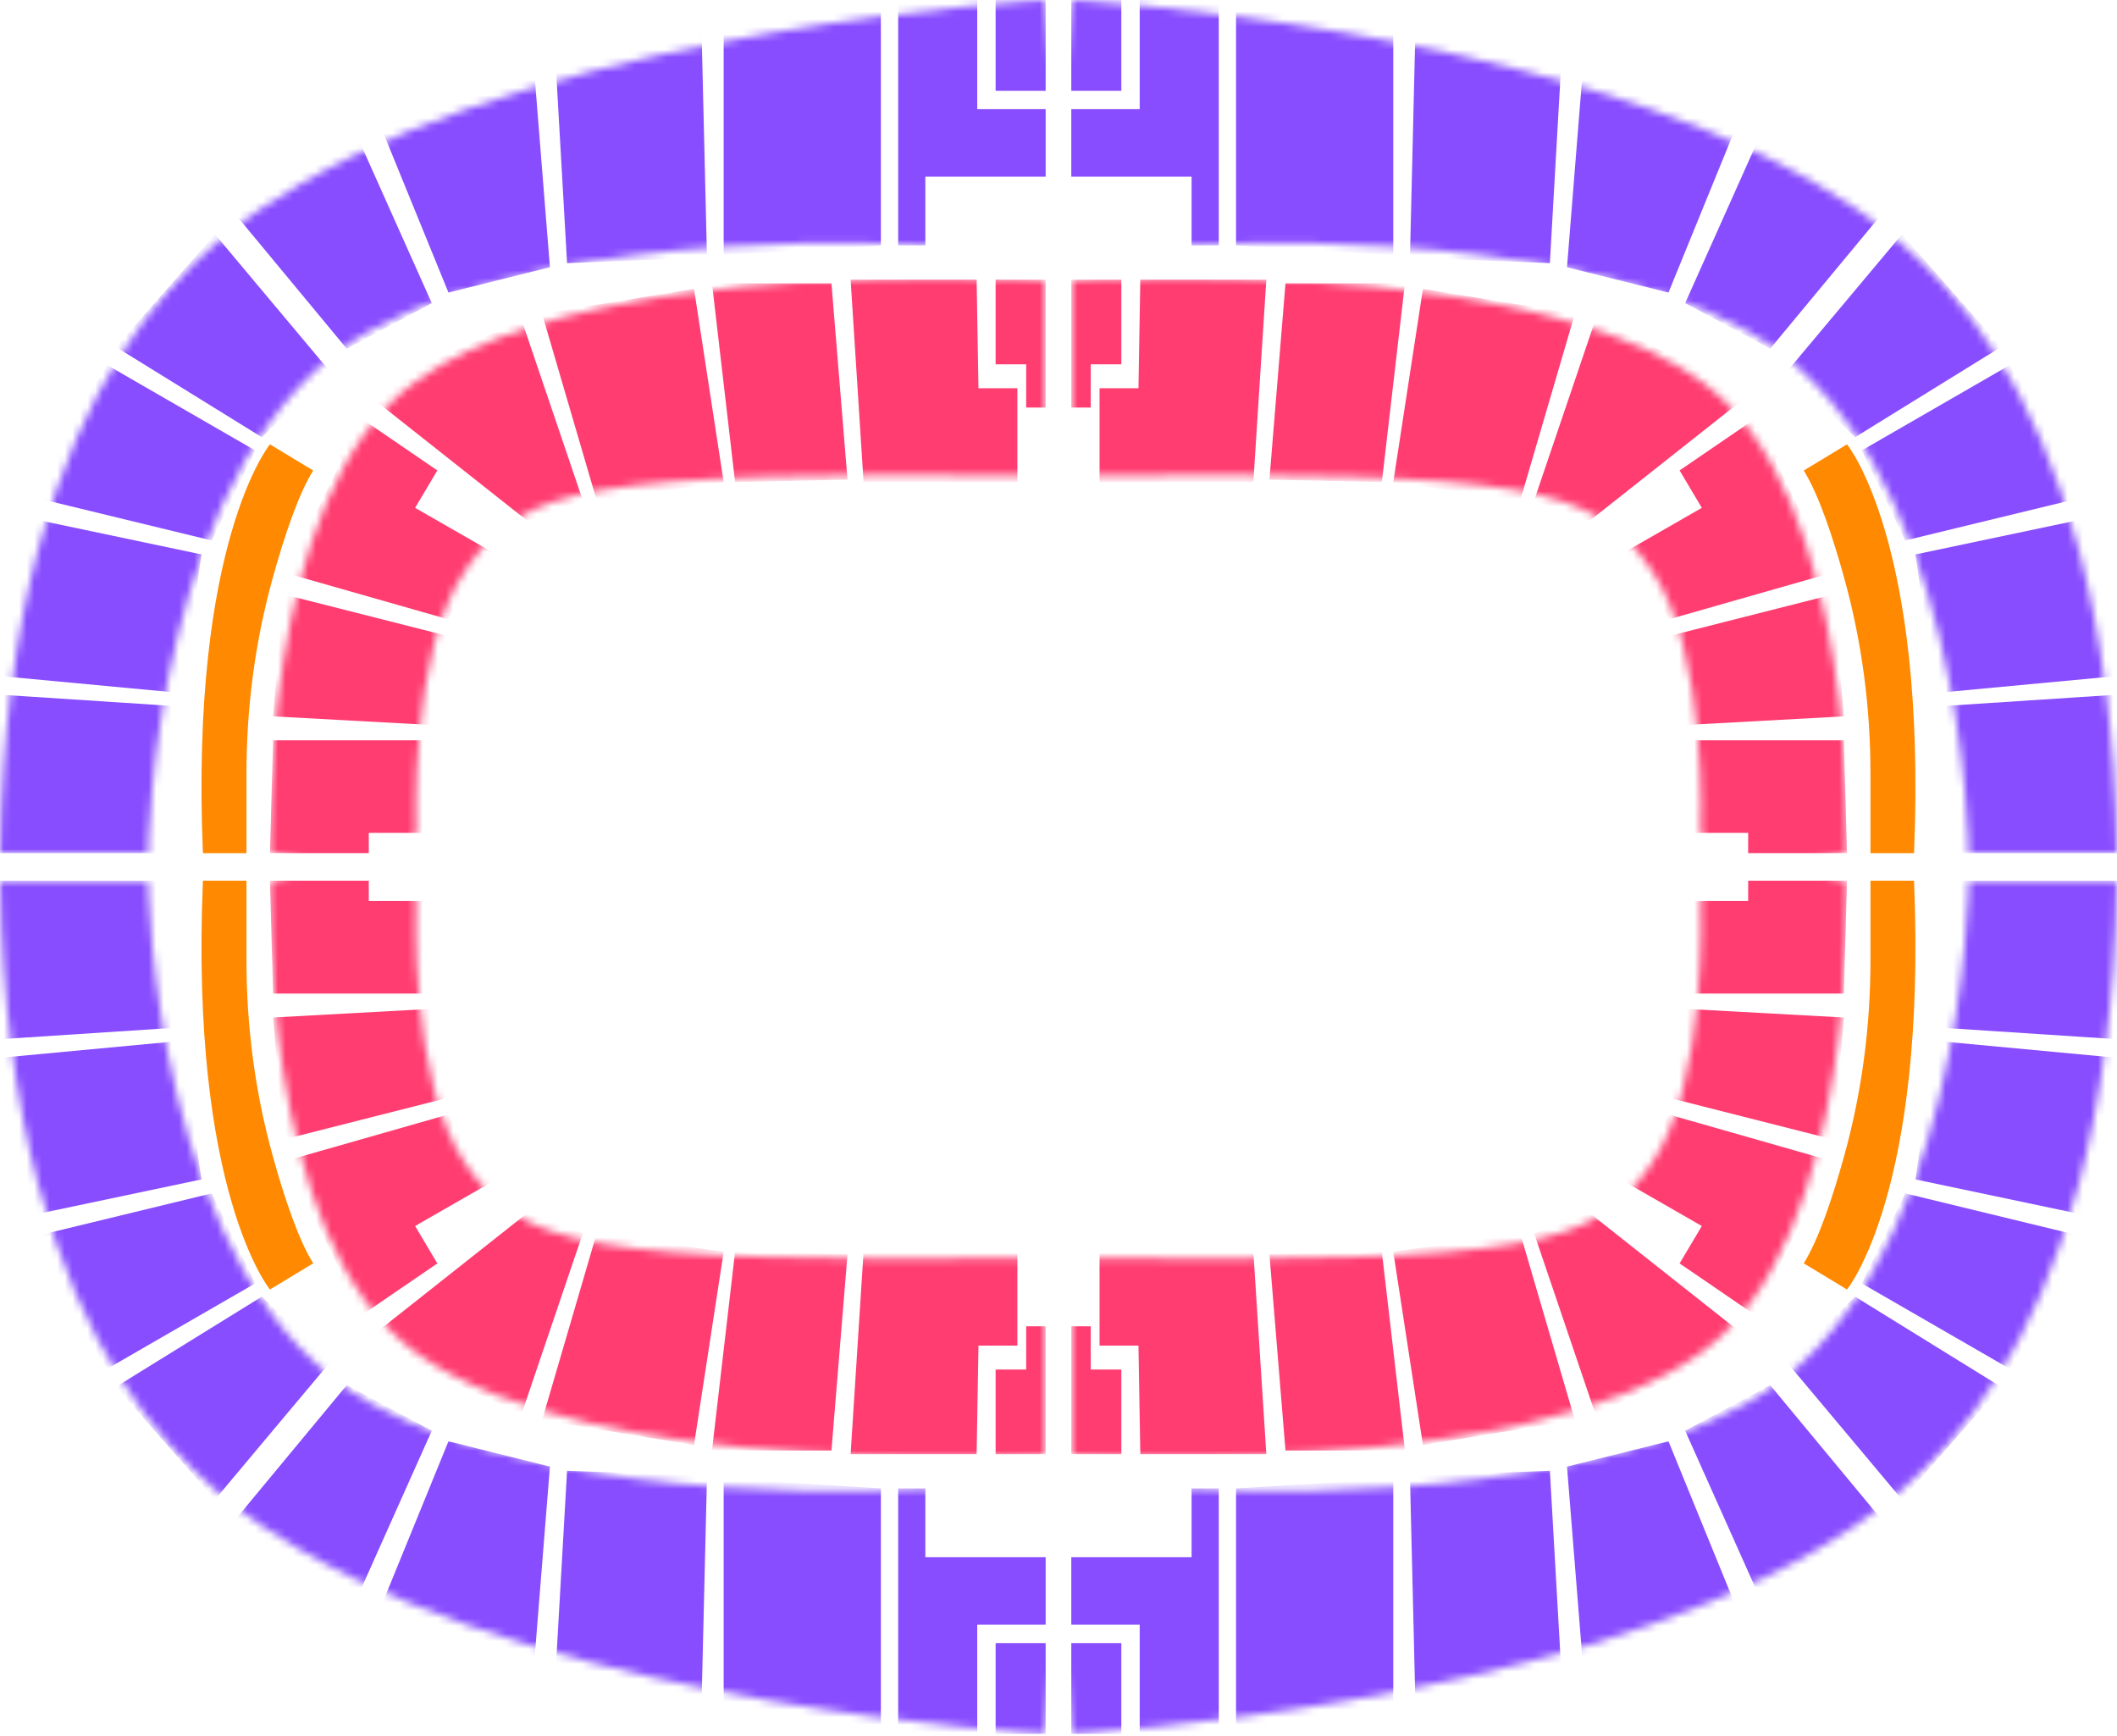 <svg width="278" height="228" viewBox="0 0 278 228" fill="none" xmlns="http://www.w3.org/2000/svg">
<path fill-rule="evenodd" clip-rule="evenodd" d="M26.647 115.651H32.366V126.117C32.366 134.759 33.488 143.37 35.793 151.704C37.299 157.149 39.169 162.771 41.127 165.893L35.448 169.329C35.448 169.329 24.944 156.564 26.647 115.651Z" fill="#FF8900"/>
<mask id="mask0_389_79" style="mask-type:alpha" maskUnits="userSpaceOnUse" x="35" y="112" width="103" height="80">
<path fill-rule="evenodd" clip-rule="evenodd" d="M35.449 115.651C35.449 115.651 33.793 162.604 54.674 177.665C78.264 194.679 137.313 190.953 137.313 190.953V165.181C76.21 165.825 68.788 163.732 61.204 152.94C53.619 142.148 54.674 118.309 54.674 118.309L51.104 112.027L35.449 115.651Z" fill="white"/>
</mask>
<g mask="url(#mask0_389_79)">
<path fill-rule="evenodd" clip-rule="evenodd" d="M113.403 164.375H133.602V176.697H128.491L128.248 190.952H111.7L113.403 164.375Z" fill="#FF3D71"/>
</g>
<mask id="mask1_389_79" style="mask-type:alpha" maskUnits="userSpaceOnUse" x="35" y="112" width="103" height="80">
<path fill-rule="evenodd" clip-rule="evenodd" d="M35.449 115.651C35.449 115.651 33.793 162.604 54.674 177.665C78.264 194.679 137.313 190.953 137.313 190.953V165.181C76.21 165.825 68.788 163.732 61.204 152.94C53.619 142.148 54.674 118.309 54.674 118.309L51.104 112.027L35.449 115.651Z" fill="white"/>
</mask>
<g mask="url(#mask1_389_79)">
<path fill-rule="evenodd" clip-rule="evenodd" d="M96.53 164.375L111.294 164.697L109.185 190.47H93.497L96.53 164.375Z" fill="#FF3D71"/>
</g>
<mask id="mask2_389_79" style="mask-type:alpha" maskUnits="userSpaceOnUse" x="35" y="112" width="103" height="80">
<path fill-rule="evenodd" clip-rule="evenodd" d="M35.449 115.651C35.449 115.651 33.793 162.604 54.674 177.665C78.264 194.679 137.313 190.953 137.313 190.953V165.181C76.21 165.825 68.788 163.732 61.204 152.94C53.619 142.148 54.674 118.309 54.674 118.309L51.104 112.027L35.449 115.651Z" fill="white"/>
</mask>
<g mask="url(#mask2_389_79)">
<path fill-rule="evenodd" clip-rule="evenodd" d="M78.36 161.959C78.969 162.08 95.03 164.375 95.03 164.375L91.137 189.744L71.182 186.482L78.36 161.959Z" fill="#FF3D71"/>
</g>
<mask id="mask3_389_79" style="mask-type:alpha" maskUnits="userSpaceOnUse" x="35" y="112" width="103" height="80">
<path fill-rule="evenodd" clip-rule="evenodd" d="M35.449 115.651C35.449 115.651 33.793 162.604 54.674 177.665C78.264 194.679 137.313 190.953 137.313 190.953V165.181C76.21 165.825 68.788 163.732 61.204 152.94C53.619 142.148 54.674 118.309 54.674 118.309L51.104 112.027L35.449 115.651Z" fill="white"/>
</mask>
<g mask="url(#mask3_389_79)">
<path fill-rule="evenodd" clip-rule="evenodd" d="M69.234 159.302L76.535 161.959L68.503 185.637L47.857 176.204L69.234 159.302Z" fill="#FF3D71"/>
</g>
<mask id="mask4_389_79" style="mask-type:alpha" maskUnits="userSpaceOnUse" x="35" y="112" width="103" height="80">
<path fill-rule="evenodd" clip-rule="evenodd" d="M35.449 115.651C35.449 115.651 33.793 162.604 54.674 177.665C78.264 194.679 137.313 190.953 137.313 190.953V165.181C76.21 165.825 68.788 163.732 61.204 152.94C53.619 142.148 54.674 118.309 54.674 118.309L51.104 112.027L35.449 115.651Z" fill="white"/>
</mask>
<g mask="url(#mask4_389_79)">
<path fill-rule="evenodd" clip-rule="evenodd" d="M58.769 146.375L64.61 155.194L54.511 160.993L57.431 165.905L46.237 173.557L42.465 169.208L44.899 167.274L37.598 152.416L58.769 146.375Z" fill="#FF3D71"/>
</g>
<mask id="mask5_389_79" style="mask-type:alpha" maskUnits="userSpaceOnUse" x="35" y="112" width="103" height="80">
<path fill-rule="evenodd" clip-rule="evenodd" d="M35.449 115.651C35.449 115.651 33.793 162.604 54.674 177.665C78.264 194.679 137.313 190.953 137.313 190.953V165.181C76.21 165.825 68.788 163.732 61.204 152.94C53.619 142.148 54.674 118.309 54.674 118.309L51.104 112.027L35.449 115.651Z" fill="white"/>
</mask>
<g mask="url(#mask5_389_79)">
<path fill-rule="evenodd" clip-rule="evenodd" d="M57.999 132.403L58.486 144.242L37.233 149.637L35.855 133.611L57.999 132.403Z" fill="#FF3D71"/>
</g>
<mask id="mask6_389_79" style="mask-type:alpha" maskUnits="userSpaceOnUse" x="35" y="112" width="103" height="80">
<path fill-rule="evenodd" clip-rule="evenodd" d="M35.449 115.651C35.449 115.651 33.793 162.604 54.674 177.665C78.264 194.679 137.313 190.953 137.313 190.953V165.181C76.21 165.825 68.788 163.732 61.204 152.94C53.619 142.148 54.674 118.309 54.674 118.309L51.104 112.027L35.449 115.651Z" fill="white"/>
</mask>
<g mask="url(#mask6_389_79)">
<path fill-rule="evenodd" clip-rule="evenodd" d="M35.854 130.47H58.081V118.309H48.427V115.651H35.448L35.854 130.47Z" fill="#FF3D71"/>
</g>
<mask id="mask7_389_79" style="mask-type:alpha" maskUnits="userSpaceOnUse" x="35" y="112" width="103" height="80">
<path fill-rule="evenodd" clip-rule="evenodd" d="M35.449 115.651C35.449 115.651 33.793 162.604 54.674 177.665C78.264 194.679 137.313 190.953 137.313 190.953V165.181C76.21 165.825 68.788 163.732 61.204 152.94C53.619 142.148 54.674 118.309 54.674 118.309L51.104 112.027L35.449 115.651Z" fill="white"/>
</mask>
<g mask="url(#mask7_389_79)">
<path fill-rule="evenodd" clip-rule="evenodd" d="M137.313 174.161V190.953H130.743V179.84H134.758V174.161H137.313Z" fill="#FF3D71"/>
</g>
<mask id="mask8_389_79" style="mask-type:alpha" maskUnits="userSpaceOnUse" x="0" y="115" width="140" height="113">
<path fill-rule="evenodd" clip-rule="evenodd" d="M0 115.651C0.973 179.719 28.229 196.912 39.342 203.457C74.603 224.218 136.128 227.615 137.296 227.678H137.313L139.685 199.168L121.515 195.451C121.515 195.451 74.955 198.688 48.793 184.349C19.955 168.543 19.469 115.651 19.469 115.651H0Z" fill="white"/>
</mask>
<g mask="url(#mask8_389_79)">
<path fill-rule="evenodd" clip-rule="evenodd" d="M-5.11 115.651H23.849V134.9L-3.244 136.672L-5.11 115.651Z" fill="#884DFF"/>
</g>
<mask id="mask9_389_79" style="mask-type:alpha" maskUnits="userSpaceOnUse" x="0" y="115" width="140" height="113">
<path fill-rule="evenodd" clip-rule="evenodd" d="M0 115.651C0.973 179.719 28.229 196.912 39.342 203.457C74.603 224.218 136.128 227.615 137.296 227.678H137.313L139.685 199.168L121.515 195.451C121.515 195.451 74.955 198.688 48.793 184.349C19.955 168.543 19.469 115.651 19.469 115.651H0Z" fill="white"/>
</mask>
<g mask="url(#mask9_389_79)">
<path fill-rule="evenodd" clip-rule="evenodd" d="M-1.947 139.087L23.849 136.671L26.46 154.872L2.271 159.966L-1.947 139.087Z" fill="#884DFF"/>
</g>
<mask id="mask10_389_79" style="mask-type:alpha" maskUnits="userSpaceOnUse" x="0" y="115" width="140" height="113">
<path fill-rule="evenodd" clip-rule="evenodd" d="M0 115.651C0.973 179.719 28.229 196.912 39.342 203.457C74.603 224.218 136.128 227.615 137.296 227.678H137.313L139.685 199.168L121.515 195.451C121.515 195.451 74.955 198.688 48.793 184.349C19.955 168.543 19.469 115.651 19.469 115.651H0Z" fill="white"/>
</mask>
<g mask="url(#mask10_389_79)">
<path fill-rule="evenodd" clip-rule="evenodd" d="M27.804 156.705L33.513 168.527L14.115 179.719L3.164 162.685L27.804 156.705Z" fill="#884DFF"/>
</g>
<mask id="mask11_389_79" style="mask-type:alpha" maskUnits="userSpaceOnUse" x="0" y="115" width="140" height="113">
<path fill-rule="evenodd" clip-rule="evenodd" d="M0 115.651C0.973 179.719 28.229 196.912 39.342 203.457C74.603 224.218 136.128 227.615 137.296 227.678H137.313L139.685 199.168L121.515 195.451C121.515 195.451 74.955 198.688 48.793 184.349C19.955 168.543 19.469 115.651 19.469 115.651H0Z" fill="white"/>
</mask>
<g mask="url(#mask11_389_79)">
<path fill-rule="evenodd" clip-rule="evenodd" d="M34.39 170.263L43.317 178.912L28.229 196.912L15.233 182.107L34.39 170.263Z" fill="#884DFF"/>
</g>
<mask id="mask12_389_79" style="mask-type:alpha" maskUnits="userSpaceOnUse" x="0" y="115" width="140" height="113">
<path fill-rule="evenodd" clip-rule="evenodd" d="M0 115.651C0.973 179.719 28.229 196.912 39.342 203.457C74.603 224.218 136.128 227.615 137.296 227.678H137.313L139.685 199.168L121.515 195.451C121.515 195.451 74.955 198.688 48.793 184.349C19.955 168.543 19.469 115.651 19.469 115.651H0Z" fill="white"/>
</mask>
<g mask="url(#mask12_389_79)">
<path fill-rule="evenodd" clip-rule="evenodd" d="M45.538 181.887L56.701 187.872L47.249 209.013L30.662 199.832L45.538 181.887Z" fill="#884DFF"/>
</g>
<mask id="mask13_389_79" style="mask-type:alpha" maskUnits="userSpaceOnUse" x="0" y="115" width="140" height="113">
<path fill-rule="evenodd" clip-rule="evenodd" d="M0 115.651C0.973 179.719 28.229 196.912 39.342 203.457C74.603 224.218 136.128 227.615 137.296 227.678H137.313L139.685 199.168L121.515 195.451C121.515 195.451 74.955 198.688 48.793 184.349C19.955 168.543 19.469 115.651 19.469 115.651H0Z" fill="white"/>
</mask>
<g mask="url(#mask13_389_79)">
<path fill-rule="evenodd" clip-rule="evenodd" d="M58.892 189.262L72.215 192.583L70.208 217.651L50.191 210.583L58.892 189.262Z" fill="#884DFF"/>
</g>
<mask id="mask14_389_79" style="mask-type:alpha" maskUnits="userSpaceOnUse" x="0" y="115" width="140" height="113">
<path fill-rule="evenodd" clip-rule="evenodd" d="M0 115.651C0.973 179.719 28.229 196.912 39.342 203.457C74.603 224.218 136.128 227.615 137.296 227.678H137.313L139.685 199.168L121.515 195.451C121.515 195.451 74.955 198.688 48.793 184.349C19.955 168.543 19.469 115.651 19.469 115.651H0Z" fill="white"/>
</mask>
<g mask="url(#mask14_389_79)">
<path fill-rule="evenodd" clip-rule="evenodd" d="M74.466 193.127L92.84 193.852L92.11 224.295L73.006 218.737L74.466 193.127Z" fill="#884DFF"/>
</g>
<mask id="mask15_389_79" style="mask-type:alpha" maskUnits="userSpaceOnUse" x="0" y="115" width="140" height="113">
<path fill-rule="evenodd" clip-rule="evenodd" d="M0 115.651C0.973 179.719 28.229 196.912 39.342 203.457C74.603 224.218 136.128 227.615 137.296 227.678H137.313L139.685 199.168L121.515 195.451C121.515 195.451 74.955 198.688 48.793 184.349C19.955 168.543 19.469 115.651 19.469 115.651H0Z" fill="white"/>
</mask>
<g mask="url(#mask15_389_79)">
<path fill-rule="evenodd" clip-rule="evenodd" d="M95.03 194.174L115.675 195.45V227.678L95.03 224.295V194.174Z" fill="#884DFF"/>
</g>
<mask id="mask16_389_79" style="mask-type:alpha" maskUnits="userSpaceOnUse" x="0" y="115" width="140" height="113">
<path fill-rule="evenodd" clip-rule="evenodd" d="M0 115.651C0.973 179.719 28.229 196.912 39.342 203.457C74.603 224.218 136.128 227.615 137.296 227.678H137.313L139.685 199.168L121.515 195.451C121.515 195.451 74.955 198.688 48.793 184.349C19.955 168.543 19.469 115.651 19.469 115.651H0Z" fill="white"/>
</mask>
<g mask="url(#mask16_389_79)">
<path fill-rule="evenodd" clip-rule="evenodd" d="M117.945 195.451H121.515V204.483H137.313V213.343H128.329V227.679H117.945V195.451Z" fill="#884DFF"/>
</g>
<mask id="mask17_389_79" style="mask-type:alpha" maskUnits="userSpaceOnUse" x="0" y="115" width="140" height="113">
<path fill-rule="evenodd" clip-rule="evenodd" d="M0 115.651C0.973 179.719 28.229 196.912 39.342 203.457C74.603 224.218 136.128 227.615 137.296 227.678H137.313L139.685 199.168L121.515 195.451C121.515 195.451 74.955 198.688 48.793 184.349C19.955 168.543 19.469 115.651 19.469 115.651H0Z" fill="white"/>
</mask>
<g mask="url(#mask17_389_79)">
<path fill-rule="evenodd" clip-rule="evenodd" d="M130.742 227.679H137.312V215.759H130.742V227.679Z" fill="#884DFF"/>
</g>
<path fill-rule="evenodd" clip-rule="evenodd" d="M26.647 112.027H32.366V101.561C32.366 92.92 33.488 84.308 35.793 75.974C37.299 70.529 39.169 64.908 41.127 61.786L35.448 58.349C35.448 58.349 24.944 71.115 26.647 112.027Z" fill="#FF8900"/>
<mask id="mask18_389_79" style="mask-type:alpha" maskUnits="userSpaceOnUse" x="35" y="36" width="103" height="80">
<path fill-rule="evenodd" clip-rule="evenodd" d="M54.674 50.014C33.793 65.074 35.449 112.027 35.449 112.027L51.104 115.651L54.674 109.37C54.674 109.37 53.619 85.531 61.204 74.739C68.788 63.947 76.21 61.853 137.313 62.496V36.725C137.313 36.725 131.838 36.379 123.551 36.379C104.632 36.38 71.077 38.182 54.674 50.014Z" fill="white"/>
</mask>
<g mask="url(#mask18_389_79)">
<path fill-rule="evenodd" clip-rule="evenodd" d="M113.403 63.303H133.602V50.981H128.491L128.248 36.726H111.7L113.403 63.303Z" fill="#FF3D71"/>
</g>
<mask id="mask19_389_79" style="mask-type:alpha" maskUnits="userSpaceOnUse" x="35" y="36" width="103" height="80">
<path fill-rule="evenodd" clip-rule="evenodd" d="M54.674 50.014C33.793 65.074 35.449 112.027 35.449 112.027L51.104 115.651L54.674 109.37C54.674 109.37 53.619 85.531 61.204 74.739C68.788 63.947 76.21 61.853 137.313 62.496V36.725C137.313 36.725 131.838 36.379 123.551 36.379C104.632 36.38 71.077 38.182 54.674 50.014Z" fill="white"/>
</mask>
<g mask="url(#mask19_389_79)">
<path fill-rule="evenodd" clip-rule="evenodd" d="M96.53 63.303L111.294 62.98L109.185 37.209H93.497L96.53 63.303Z" fill="#FF3D71"/>
</g>
<mask id="mask20_389_79" style="mask-type:alpha" maskUnits="userSpaceOnUse" x="35" y="36" width="103" height="80">
<path fill-rule="evenodd" clip-rule="evenodd" d="M54.674 50.014C33.793 65.074 35.449 112.027 35.449 112.027L51.104 115.651L54.674 109.37C54.674 109.37 53.619 85.531 61.204 74.739C68.788 63.947 76.21 61.853 137.313 62.496V36.725C137.313 36.725 131.838 36.379 123.551 36.379C104.632 36.38 71.077 38.182 54.674 50.014Z" fill="white"/>
</mask>
<g mask="url(#mask20_389_79)">
<path fill-rule="evenodd" clip-rule="evenodd" d="M78.36 65.719C78.969 65.598 95.03 63.303 95.03 63.303L91.137 37.934L71.182 41.196L78.36 65.719Z" fill="#FF3D71"/>
</g>
<mask id="mask21_389_79" style="mask-type:alpha" maskUnits="userSpaceOnUse" x="35" y="36" width="103" height="80">
<path fill-rule="evenodd" clip-rule="evenodd" d="M54.674 50.014C33.793 65.074 35.449 112.027 35.449 112.027L51.104 115.651L54.674 109.37C54.674 109.37 53.619 85.531 61.204 74.739C68.788 63.947 76.21 61.853 137.313 62.496V36.725C137.313 36.725 131.838 36.379 123.551 36.379C104.632 36.38 71.077 38.182 54.674 50.014Z" fill="white"/>
</mask>
<g mask="url(#mask21_389_79)">
<path fill-rule="evenodd" clip-rule="evenodd" d="M69.234 68.376L76.535 65.719L68.503 42.041L47.857 51.474L69.234 68.376Z" fill="#FF3D71"/>
</g>
<mask id="mask22_389_79" style="mask-type:alpha" maskUnits="userSpaceOnUse" x="35" y="36" width="103" height="80">
<path fill-rule="evenodd" clip-rule="evenodd" d="M54.674 50.014C33.793 65.074 35.449 112.027 35.449 112.027L51.104 115.651L54.674 109.37C54.674 109.37 53.619 85.531 61.204 74.739C68.788 63.947 76.21 61.853 137.313 62.496V36.725C137.313 36.725 131.838 36.379 123.551 36.379C104.632 36.38 71.077 38.182 54.674 50.014Z" fill="white"/>
</mask>
<g mask="url(#mask22_389_79)">
<path fill-rule="evenodd" clip-rule="evenodd" d="M58.769 81.303L64.61 72.485L54.511 66.686L57.431 61.773L46.237 54.121L42.465 58.471L44.899 60.404L37.598 75.263L58.769 81.303Z" fill="#FF3D71"/>
</g>
<mask id="mask23_389_79" style="mask-type:alpha" maskUnits="userSpaceOnUse" x="35" y="36" width="103" height="80">
<path fill-rule="evenodd" clip-rule="evenodd" d="M54.674 50.014C33.793 65.074 35.449 112.027 35.449 112.027L51.104 115.651L54.674 109.37C54.674 109.37 53.619 85.531 61.204 74.739C68.788 63.947 76.21 61.853 137.313 62.496V36.725C137.313 36.725 131.838 36.379 123.551 36.379C104.632 36.38 71.077 38.182 54.674 50.014Z" fill="white"/>
</mask>
<g mask="url(#mask23_389_79)">
<path fill-rule="evenodd" clip-rule="evenodd" d="M57.999 95.275L58.486 83.436L37.233 78.041L35.855 94.067L57.999 95.275Z" fill="#FF3D71"/>
</g>
<mask id="mask24_389_79" style="mask-type:alpha" maskUnits="userSpaceOnUse" x="35" y="36" width="103" height="80">
<path fill-rule="evenodd" clip-rule="evenodd" d="M54.674 50.014C33.793 65.074 35.449 112.027 35.449 112.027L51.104 115.651L54.674 109.37C54.674 109.37 53.619 85.531 61.204 74.739C68.788 63.947 76.21 61.853 137.313 62.496V36.725C137.313 36.725 131.838 36.379 123.551 36.379C104.632 36.38 71.077 38.182 54.674 50.014Z" fill="white"/>
</mask>
<g mask="url(#mask24_389_79)">
<path fill-rule="evenodd" clip-rule="evenodd" d="M35.854 97.209H58.081V109.369H48.427V112.026H35.448L35.854 97.209Z" fill="#FF3D71"/>
</g>
<mask id="mask25_389_79" style="mask-type:alpha" maskUnits="userSpaceOnUse" x="35" y="36" width="103" height="80">
<path fill-rule="evenodd" clip-rule="evenodd" d="M54.674 50.014C33.793 65.074 35.449 112.027 35.449 112.027L51.104 115.651L54.674 109.37C54.674 109.37 53.619 85.531 61.204 74.739C68.788 63.947 76.21 61.853 137.313 62.496V36.725C137.313 36.725 131.838 36.379 123.551 36.379C104.632 36.38 71.077 38.182 54.674 50.014Z" fill="white"/>
</mask>
<g mask="url(#mask25_389_79)">
<path fill-rule="evenodd" clip-rule="evenodd" d="M137.313 53.517V36.725H130.743V47.839H134.758V53.517H137.313Z" fill="#FF3D71"/>
</g>
<mask id="mask26_389_79" style="mask-type:alpha" maskUnits="userSpaceOnUse" x="0" y="0" width="140" height="113">
<path fill-rule="evenodd" clip-rule="evenodd" d="M137.313 0C137.313 0 74.941 3.26 39.342 24.222C28.229 30.765 0.973 47.961 0 112.027H19.469C19.469 112.027 19.955 59.134 48.793 43.33C74.955 28.99 121.515 32.229 121.515 32.229L139.685 28.511L137.313 0Z" fill="white"/>
</mask>
<g mask="url(#mask26_389_79)">
<path fill-rule="evenodd" clip-rule="evenodd" d="M-5.11 112.027H23.849V92.779L-3.244 91.007L-5.11 112.027Z" fill="#884DFF"/>
</g>
<mask id="mask27_389_79" style="mask-type:alpha" maskUnits="userSpaceOnUse" x="0" y="0" width="140" height="113">
<path fill-rule="evenodd" clip-rule="evenodd" d="M137.313 0C137.313 0 74.941 3.26 39.342 24.222C28.229 30.765 0.973 47.961 0 112.027H19.469C19.469 112.027 19.955 59.134 48.793 43.33C74.955 28.99 121.515 32.229 121.515 32.229L139.685 28.511L137.313 0Z" fill="white"/>
</mask>
<g mask="url(#mask27_389_79)">
<path fill-rule="evenodd" clip-rule="evenodd" d="M-1.947 88.59L23.849 91.007L26.46 72.805L2.271 67.711L-1.947 88.59Z" fill="#884DFF"/>
</g>
<mask id="mask28_389_79" style="mask-type:alpha" maskUnits="userSpaceOnUse" x="0" y="0" width="140" height="113">
<path fill-rule="evenodd" clip-rule="evenodd" d="M137.313 0C137.313 0 74.941 3.26 39.342 24.222C28.229 30.765 0.973 47.961 0 112.027H19.469C19.469 112.027 19.955 59.134 48.793 43.33C74.955 28.99 121.515 32.229 121.515 32.229L139.685 28.511L137.313 0Z" fill="white"/>
</mask>
<g mask="url(#mask28_389_79)">
<path fill-rule="evenodd" clip-rule="evenodd" d="M27.804 70.973L33.513 59.151L14.115 47.96L3.164 64.994L27.804 70.973Z" fill="#884DFF"/>
</g>
<mask id="mask29_389_79" style="mask-type:alpha" maskUnits="userSpaceOnUse" x="0" y="0" width="140" height="113">
<path fill-rule="evenodd" clip-rule="evenodd" d="M137.313 0C137.313 0 74.941 3.26 39.342 24.222C28.229 30.765 0.973 47.961 0 112.027H19.469C19.469 112.027 19.955 59.134 48.793 43.33C74.955 28.99 121.515 32.229 121.515 32.229L139.685 28.511L137.313 0Z" fill="white"/>
</mask>
<g mask="url(#mask29_389_79)">
<path fill-rule="evenodd" clip-rule="evenodd" d="M34.39 57.415L43.317 48.766L28.229 30.766L15.233 45.571L34.39 57.415Z" fill="#884DFF"/>
</g>
<mask id="mask30_389_79" style="mask-type:alpha" maskUnits="userSpaceOnUse" x="0" y="0" width="140" height="113">
<path fill-rule="evenodd" clip-rule="evenodd" d="M137.313 0C137.313 0 74.941 3.26 39.342 24.222C28.229 30.765 0.973 47.961 0 112.027H19.469C19.469 112.027 19.955 59.134 48.793 43.33C74.955 28.99 121.515 32.229 121.515 32.229L139.685 28.511L137.313 0Z" fill="white"/>
</mask>
<g mask="url(#mask30_389_79)">
<path fill-rule="evenodd" clip-rule="evenodd" d="M45.538 45.791L56.701 39.806L47.249 18.665L30.662 27.847L45.538 45.791Z" fill="#884DFF"/>
</g>
<mask id="mask31_389_79" style="mask-type:alpha" maskUnits="userSpaceOnUse" x="0" y="0" width="140" height="113">
<path fill-rule="evenodd" clip-rule="evenodd" d="M137.313 0C137.313 0 74.941 3.26 39.342 24.222C28.229 30.765 0.973 47.961 0 112.027H19.469C19.469 112.027 19.955 59.134 48.793 43.33C74.955 28.99 121.515 32.229 121.515 32.229L139.685 28.511L137.313 0Z" fill="white"/>
</mask>
<g mask="url(#mask31_389_79)">
<path fill-rule="evenodd" clip-rule="evenodd" d="M58.892 38.417L72.215 35.095L70.208 10.027L50.191 17.095L58.892 38.417Z" fill="#884DFF"/>
</g>
<mask id="mask32_389_79" style="mask-type:alpha" maskUnits="userSpaceOnUse" x="0" y="0" width="140" height="113">
<path fill-rule="evenodd" clip-rule="evenodd" d="M137.313 0C137.313 0 74.941 3.26 39.342 24.222C28.229 30.765 0.973 47.961 0 112.027H19.469C19.469 112.027 19.955 59.134 48.793 43.33C74.955 28.99 121.515 32.229 121.515 32.229L139.685 28.511L137.313 0Z" fill="white"/>
</mask>
<g mask="url(#mask32_389_79)">
<path fill-rule="evenodd" clip-rule="evenodd" d="M74.466 34.55L92.84 33.825L92.11 3.383L73.006 8.94L74.466 34.55Z" fill="#884DFF"/>
</g>
<mask id="mask33_389_79" style="mask-type:alpha" maskUnits="userSpaceOnUse" x="0" y="0" width="140" height="113">
<path fill-rule="evenodd" clip-rule="evenodd" d="M137.313 0C137.313 0 74.941 3.26 39.342 24.222C28.229 30.765 0.973 47.961 0 112.027H19.469C19.469 112.027 19.955 59.134 48.793 43.33C74.955 28.99 121.515 32.229 121.515 32.229L139.685 28.511L137.313 0Z" fill="white"/>
</mask>
<g mask="url(#mask33_389_79)">
<path fill-rule="evenodd" clip-rule="evenodd" d="M95.03 33.504L115.675 32.228V0L95.03 3.383V33.504Z" fill="#884DFF"/>
</g>
<mask id="mask34_389_79" style="mask-type:alpha" maskUnits="userSpaceOnUse" x="0" y="0" width="140" height="113">
<path fill-rule="evenodd" clip-rule="evenodd" d="M137.313 0C137.313 0 74.941 3.26 39.342 24.222C28.229 30.765 0.973 47.961 0 112.027H19.469C19.469 112.027 19.955 59.134 48.793 43.33C74.955 28.99 121.515 32.229 121.515 32.229L139.685 28.511L137.313 0Z" fill="white"/>
</mask>
<g mask="url(#mask34_389_79)">
<path fill-rule="evenodd" clip-rule="evenodd" d="M117.945 32.228H121.515V23.195H137.313V14.335H128.329V0H117.945V32.228Z" fill="#884DFF"/>
</g>
<mask id="mask35_389_79" style="mask-type:alpha" maskUnits="userSpaceOnUse" x="0" y="0" width="140" height="113">
<path fill-rule="evenodd" clip-rule="evenodd" d="M137.313 0C137.313 0 74.941 3.26 39.342 24.222C28.229 30.765 0.973 47.961 0 112.027H19.469C19.469 112.027 19.955 59.134 48.793 43.33C74.955 28.99 121.515 32.229 121.515 32.229L139.685 28.511L137.313 0Z" fill="white"/>
</mask>
<g mask="url(#mask35_389_79)">
<path fill-rule="evenodd" clip-rule="evenodd" d="M130.742 11.92H137.312V0.001H130.742V11.92Z" fill="#884DFF"/>
</g>
<path fill-rule="evenodd" clip-rule="evenodd" d="M251.345 115.651H245.626V126.117C245.626 134.759 244.504 143.37 242.198 151.704C240.693 157.149 238.822 162.771 236.865 165.893L242.544 169.329C242.544 169.329 253.048 156.564 251.345 115.651Z" fill="#FF8900"/>
<mask id="mask36_389_79" style="mask-type:alpha" maskUnits="userSpaceOnUse" x="140" y="112" width="103" height="80">
<path fill-rule="evenodd" clip-rule="evenodd" d="M223.318 118.309C223.318 118.309 224.374 142.148 216.788 152.94C209.204 163.732 201.782 165.825 140.68 165.181V190.953C140.68 190.953 199.729 194.679 223.318 177.665C244.199 162.604 242.544 115.651 242.544 115.651L226.888 112.027L223.318 118.309Z" fill="white"/>
</mask>
<g mask="url(#mask36_389_79)">
<path fill-rule="evenodd" clip-rule="evenodd" d="M164.588 164.375H144.391V176.697H149.501L149.744 190.952H166.292L164.588 164.375Z" fill="#FF3D71"/>
</g>
<mask id="mask37_389_79" style="mask-type:alpha" maskUnits="userSpaceOnUse" x="140" y="112" width="103" height="80">
<path fill-rule="evenodd" clip-rule="evenodd" d="M223.318 118.309C223.318 118.309 224.374 142.148 216.788 152.94C209.204 163.732 201.782 165.825 140.68 165.181V190.953C140.68 190.953 199.729 194.679 223.318 177.665C244.199 162.604 242.544 115.651 242.544 115.651L226.888 112.027L223.318 118.309Z" fill="white"/>
</mask>
<g mask="url(#mask37_389_79)">
<path fill-rule="evenodd" clip-rule="evenodd" d="M181.462 164.375L166.698 164.697L168.807 190.47H184.495L181.462 164.375Z" fill="#FF3D71"/>
</g>
<mask id="mask38_389_79" style="mask-type:alpha" maskUnits="userSpaceOnUse" x="140" y="112" width="103" height="80">
<path fill-rule="evenodd" clip-rule="evenodd" d="M223.318 118.309C223.318 118.309 224.374 142.148 216.788 152.94C209.204 163.732 201.782 165.825 140.68 165.181V190.953C140.68 190.953 199.729 194.679 223.318 177.665C244.199 162.604 242.544 115.651 242.544 115.651L226.888 112.027L223.318 118.309Z" fill="white"/>
</mask>
<g mask="url(#mask38_389_79)">
<path fill-rule="evenodd" clip-rule="evenodd" d="M199.632 161.959C199.024 162.08 182.963 164.375 182.963 164.375L186.856 189.744L206.811 186.482L199.632 161.959Z" fill="#FF3D71"/>
</g>
<mask id="mask39_389_79" style="mask-type:alpha" maskUnits="userSpaceOnUse" x="140" y="112" width="103" height="80">
<path fill-rule="evenodd" clip-rule="evenodd" d="M223.318 118.309C223.318 118.309 224.374 142.148 216.788 152.94C209.204 163.732 201.782 165.825 140.68 165.181V190.953C140.68 190.953 199.729 194.679 223.318 177.665C244.199 162.604 242.544 115.651 242.544 115.651L226.888 112.027L223.318 118.309Z" fill="white"/>
</mask>
<g mask="url(#mask39_389_79)">
<path fill-rule="evenodd" clip-rule="evenodd" d="M208.758 159.302L201.457 161.959L209.489 185.637L230.135 176.204L208.758 159.302Z" fill="#FF3D71"/>
</g>
<mask id="mask40_389_79" style="mask-type:alpha" maskUnits="userSpaceOnUse" x="140" y="112" width="103" height="80">
<path fill-rule="evenodd" clip-rule="evenodd" d="M223.318 118.309C223.318 118.309 224.374 142.148 216.788 152.94C209.204 163.732 201.782 165.825 140.68 165.181V190.953C140.68 190.953 199.729 194.679 223.318 177.665C244.199 162.604 242.544 115.651 242.544 115.651L226.888 112.027L223.318 118.309Z" fill="white"/>
</mask>
<g mask="url(#mask40_389_79)">
<path fill-rule="evenodd" clip-rule="evenodd" d="M219.222 146.375L213.381 155.194L223.48 160.993L220.56 165.905L231.755 173.557L235.527 169.208L233.093 167.274L240.393 152.416L219.222 146.375Z" fill="#FF3D71"/>
</g>
<mask id="mask41_389_79" style="mask-type:alpha" maskUnits="userSpaceOnUse" x="140" y="112" width="103" height="80">
<path fill-rule="evenodd" clip-rule="evenodd" d="M223.318 118.309C223.318 118.309 224.374 142.148 216.788 152.94C209.204 163.732 201.782 165.825 140.68 165.181V190.953C140.68 190.953 199.729 194.679 223.318 177.665C244.199 162.604 242.544 115.651 242.544 115.651L226.888 112.027L223.318 118.309Z" fill="white"/>
</mask>
<g mask="url(#mask41_389_79)">
<path fill-rule="evenodd" clip-rule="evenodd" d="M219.992 132.403L219.506 144.242L240.758 149.637L242.137 133.611L219.992 132.403Z" fill="#FF3D71"/>
</g>
<mask id="mask42_389_79" style="mask-type:alpha" maskUnits="userSpaceOnUse" x="140" y="112" width="103" height="80">
<path fill-rule="evenodd" clip-rule="evenodd" d="M223.318 118.309C223.318 118.309 224.374 142.148 216.788 152.94C209.204 163.732 201.782 165.825 140.68 165.181V190.953C140.68 190.953 199.729 194.679 223.318 177.665C244.199 162.604 242.544 115.651 242.544 115.651L226.888 112.027L223.318 118.309Z" fill="white"/>
</mask>
<g mask="url(#mask42_389_79)">
<path fill-rule="evenodd" clip-rule="evenodd" d="M242.137 130.47H219.911V118.309H229.564V115.651H242.543L242.137 130.47Z" fill="#FF3D71"/>
</g>
<mask id="mask43_389_79" style="mask-type:alpha" maskUnits="userSpaceOnUse" x="140" y="112" width="103" height="80">
<path fill-rule="evenodd" clip-rule="evenodd" d="M223.318 118.309C223.318 118.309 224.374 142.148 216.788 152.94C209.204 163.732 201.782 165.825 140.68 165.181V190.953C140.68 190.953 199.729 194.679 223.318 177.665C244.199 162.604 242.544 115.651 242.544 115.651L226.888 112.027L223.318 118.309Z" fill="white"/>
</mask>
<g mask="url(#mask43_389_79)">
<path fill-rule="evenodd" clip-rule="evenodd" d="M140.68 174.161V190.953H147.25V179.84H143.235V174.161H140.68Z" fill="#FF3D71"/>
</g>
<mask id="mask44_389_79" style="mask-type:alpha" maskUnits="userSpaceOnUse" x="138" y="115" width="140" height="113">
<path fill-rule="evenodd" clip-rule="evenodd" d="M258.523 115.651C258.523 115.651 258.037 168.543 229.199 184.349C203.038 198.688 156.477 195.451 156.477 195.451L138.307 199.168L140.68 227.678H140.697C141.865 227.615 203.389 224.218 238.65 203.457C249.764 196.912 277.019 179.719 277.993 115.651H258.523Z" fill="white"/>
</mask>
<g mask="url(#mask44_389_79)">
<path fill-rule="evenodd" clip-rule="evenodd" d="M283.103 115.651H254.144V134.9L281.237 136.672L283.103 115.651Z" fill="#884DFF"/>
</g>
<mask id="mask45_389_79" style="mask-type:alpha" maskUnits="userSpaceOnUse" x="138" y="115" width="140" height="113">
<path fill-rule="evenodd" clip-rule="evenodd" d="M258.523 115.651C258.523 115.651 258.037 168.543 229.199 184.349C203.038 198.688 156.477 195.451 156.477 195.451L138.307 199.168L140.68 227.678H140.697C141.865 227.615 203.389 224.218 238.65 203.457C249.764 196.912 277.019 179.719 277.993 115.651H258.523Z" fill="white"/>
</mask>
<g mask="url(#mask45_389_79)">
<path fill-rule="evenodd" clip-rule="evenodd" d="M279.939 139.087L254.143 136.671L251.531 154.872L275.721 159.966L279.939 139.087Z" fill="#884DFF"/>
</g>
<mask id="mask46_389_79" style="mask-type:alpha" maskUnits="userSpaceOnUse" x="138" y="115" width="140" height="113">
<path fill-rule="evenodd" clip-rule="evenodd" d="M258.523 115.651C258.523 115.651 258.037 168.543 229.199 184.349C203.038 198.688 156.477 195.451 156.477 195.451L138.307 199.168L140.68 227.678H140.697C141.865 227.615 203.389 224.218 238.65 203.457C249.764 196.912 277.019 179.719 277.993 115.651H258.523Z" fill="white"/>
</mask>
<g mask="url(#mask46_389_79)">
<path fill-rule="evenodd" clip-rule="evenodd" d="M250.189 156.705L244.48 168.527L263.878 179.719L274.829 162.685L250.189 156.705Z" fill="#884DFF"/>
</g>
<mask id="mask47_389_79" style="mask-type:alpha" maskUnits="userSpaceOnUse" x="138" y="115" width="140" height="113">
<path fill-rule="evenodd" clip-rule="evenodd" d="M258.523 115.651C258.523 115.651 258.037 168.543 229.199 184.349C203.038 198.688 156.477 195.451 156.477 195.451L138.307 199.168L140.68 227.678H140.697C141.865 227.615 203.389 224.218 238.65 203.457C249.764 196.912 277.019 179.719 277.993 115.651H258.523Z" fill="white"/>
</mask>
<g mask="url(#mask47_389_79)">
<path fill-rule="evenodd" clip-rule="evenodd" d="M243.603 170.263L234.676 178.912L249.764 196.912L262.759 182.107L243.603 170.263Z" fill="#884DFF"/>
</g>
<mask id="mask48_389_79" style="mask-type:alpha" maskUnits="userSpaceOnUse" x="138" y="115" width="140" height="113">
<path fill-rule="evenodd" clip-rule="evenodd" d="M258.523 115.651C258.523 115.651 258.037 168.543 229.199 184.349C203.038 198.688 156.477 195.451 156.477 195.451L138.307 199.168L140.68 227.678H140.697C141.865 227.615 203.389 224.218 238.65 203.457C249.764 196.912 277.019 179.719 277.993 115.651H258.523Z" fill="white"/>
</mask>
<g mask="url(#mask48_389_79)">
<path fill-rule="evenodd" clip-rule="evenodd" d="M232.454 181.887L221.291 187.872L230.743 209.013L247.33 199.832L232.454 181.887Z" fill="#884DFF"/>
</g>
<mask id="mask49_389_79" style="mask-type:alpha" maskUnits="userSpaceOnUse" x="138" y="115" width="140" height="113">
<path fill-rule="evenodd" clip-rule="evenodd" d="M258.523 115.651C258.523 115.651 258.037 168.543 229.199 184.349C203.038 198.688 156.477 195.451 156.477 195.451L138.307 199.168L140.68 227.678H140.697C141.865 227.615 203.389 224.218 238.65 203.457C249.764 196.912 277.019 179.719 277.993 115.651H258.523Z" fill="white"/>
</mask>
<g mask="url(#mask49_389_79)">
<path fill-rule="evenodd" clip-rule="evenodd" d="M219.101 189.262L205.776 192.583L207.785 217.651L227.8 210.583L219.101 189.262Z" fill="#884DFF"/>
</g>
<mask id="mask50_389_79" style="mask-type:alpha" maskUnits="userSpaceOnUse" x="138" y="115" width="140" height="113">
<path fill-rule="evenodd" clip-rule="evenodd" d="M258.523 115.651C258.523 115.651 258.037 168.543 229.199 184.349C203.038 198.688 156.477 195.451 156.477 195.451L138.307 199.168L140.68 227.678H140.697C141.865 227.615 203.389 224.218 238.65 203.457C249.764 196.912 277.019 179.719 277.993 115.651H258.523Z" fill="white"/>
</mask>
<g mask="url(#mask50_389_79)">
<path fill-rule="evenodd" clip-rule="evenodd" d="M203.526 193.127L185.153 193.852L185.883 224.295L204.986 218.737L203.526 193.127Z" fill="#884DFF"/>
</g>
<mask id="mask51_389_79" style="mask-type:alpha" maskUnits="userSpaceOnUse" x="138" y="115" width="140" height="113">
<path fill-rule="evenodd" clip-rule="evenodd" d="M258.523 115.651C258.523 115.651 258.037 168.543 229.199 184.349C203.038 198.688 156.477 195.451 156.477 195.451L138.307 199.168L140.68 227.678H140.697C141.865 227.615 203.389 224.218 238.65 203.457C249.764 196.912 277.019 179.719 277.993 115.651H258.523Z" fill="white"/>
</mask>
<g mask="url(#mask51_389_79)">
<path fill-rule="evenodd" clip-rule="evenodd" d="M182.962 194.174L162.317 195.45V227.678L182.962 224.295V194.174Z" fill="#884DFF"/>
</g>
<mask id="mask52_389_79" style="mask-type:alpha" maskUnits="userSpaceOnUse" x="138" y="115" width="140" height="113">
<path fill-rule="evenodd" clip-rule="evenodd" d="M258.523 115.651C258.523 115.651 258.037 168.543 229.199 184.349C203.038 198.688 156.477 195.451 156.477 195.451L138.307 199.168L140.68 227.678H140.697C141.865 227.615 203.389 224.218 238.65 203.457C249.764 196.912 277.019 179.719 277.993 115.651H258.523Z" fill="white"/>
</mask>
<g mask="url(#mask52_389_79)">
<path fill-rule="evenodd" clip-rule="evenodd" d="M160.047 195.451H156.478V204.483H140.68V213.343H149.663V227.679H160.047V195.451Z" fill="#884DFF"/>
</g>
<mask id="mask53_389_79" style="mask-type:alpha" maskUnits="userSpaceOnUse" x="138" y="115" width="140" height="113">
<path fill-rule="evenodd" clip-rule="evenodd" d="M258.523 115.651C258.523 115.651 258.037 168.543 229.199 184.349C203.038 198.688 156.477 195.451 156.477 195.451L138.307 199.168L140.68 227.678H140.697C141.865 227.615 203.389 224.218 238.65 203.457C249.764 196.912 277.019 179.719 277.993 115.651H258.523Z" fill="white"/>
</mask>
<g mask="url(#mask53_389_79)">
<path fill-rule="evenodd" clip-rule="evenodd" d="M140.68 227.679H147.25V215.759H140.68V227.679Z" fill="#884DFF"/>
</g>
<path fill-rule="evenodd" clip-rule="evenodd" d="M251.345 112.027H245.626V101.561C245.626 92.92 244.504 84.308 242.198 75.974C240.693 70.529 238.822 64.908 236.865 61.786L242.544 58.349C242.544 58.349 253.048 71.115 251.345 112.027Z" fill="#FF8900"/>
<mask id="mask54_389_79" style="mask-type:alpha" maskUnits="userSpaceOnUse" x="140" y="36" width="103" height="80">
<path fill-rule="evenodd" clip-rule="evenodd" d="M140.68 36.725V62.496C201.782 61.853 209.204 63.947 216.788 74.739C224.374 85.531 223.318 109.37 223.318 109.37L226.888 115.651L242.544 112.027C242.544 112.027 244.199 65.074 223.318 50.014C206.914 38.182 173.361 36.38 154.442 36.379C146.155 36.379 140.68 36.725 140.68 36.725Z" fill="white"/>
</mask>
<g mask="url(#mask54_389_79)">
<path fill-rule="evenodd" clip-rule="evenodd" d="M164.588 63.303H144.391V50.981H149.501L149.744 36.726H166.292L164.588 63.303Z" fill="#FF3D71"/>
</g>
<mask id="mask55_389_79" style="mask-type:alpha" maskUnits="userSpaceOnUse" x="140" y="36" width="103" height="80">
<path fill-rule="evenodd" clip-rule="evenodd" d="M140.68 36.725V62.496C201.782 61.853 209.204 63.947 216.788 74.739C224.374 85.531 223.318 109.37 223.318 109.37L226.888 115.651L242.544 112.027C242.544 112.027 244.199 65.074 223.318 50.014C206.914 38.182 173.361 36.38 154.442 36.379C146.155 36.379 140.68 36.725 140.68 36.725Z" fill="white"/>
</mask>
<g mask="url(#mask55_389_79)">
<path fill-rule="evenodd" clip-rule="evenodd" d="M181.462 63.303L166.698 62.98L168.807 37.209H184.495L181.462 63.303Z" fill="#FF3D71"/>
</g>
<mask id="mask56_389_79" style="mask-type:alpha" maskUnits="userSpaceOnUse" x="140" y="36" width="103" height="80">
<path fill-rule="evenodd" clip-rule="evenodd" d="M140.68 36.725V62.496C201.782 61.853 209.204 63.947 216.788 74.739C224.374 85.531 223.318 109.37 223.318 109.37L226.888 115.651L242.544 112.027C242.544 112.027 244.199 65.074 223.318 50.014C206.914 38.182 173.361 36.38 154.442 36.379C146.155 36.379 140.68 36.725 140.68 36.725Z" fill="white"/>
</mask>
<g mask="url(#mask56_389_79)">
<path fill-rule="evenodd" clip-rule="evenodd" d="M199.632 65.719C199.024 65.598 182.963 63.303 182.963 63.303L186.856 37.934L206.811 41.196L199.632 65.719Z" fill="#FF3D71"/>
</g>
<mask id="mask57_389_79" style="mask-type:alpha" maskUnits="userSpaceOnUse" x="140" y="36" width="103" height="80">
<path fill-rule="evenodd" clip-rule="evenodd" d="M140.68 36.725V62.496C201.782 61.853 209.204 63.947 216.788 74.739C224.374 85.531 223.318 109.37 223.318 109.37L226.888 115.651L242.544 112.027C242.544 112.027 244.199 65.074 223.318 50.014C206.914 38.182 173.361 36.38 154.442 36.379C146.155 36.379 140.68 36.725 140.68 36.725Z" fill="white"/>
</mask>
<g mask="url(#mask57_389_79)">
<path fill-rule="evenodd" clip-rule="evenodd" d="M208.758 68.376L201.457 65.719L209.489 42.041L230.135 51.474L208.758 68.376Z" fill="#FF3D71"/>
</g>
<mask id="mask58_389_79" style="mask-type:alpha" maskUnits="userSpaceOnUse" x="140" y="36" width="103" height="80">
<path fill-rule="evenodd" clip-rule="evenodd" d="M140.68 36.725V62.496C201.782 61.853 209.204 63.947 216.788 74.739C224.374 85.531 223.318 109.37 223.318 109.37L226.888 115.651L242.544 112.027C242.544 112.027 244.199 65.074 223.318 50.014C206.914 38.182 173.361 36.38 154.442 36.379C146.155 36.379 140.68 36.725 140.68 36.725Z" fill="white"/>
</mask>
<g mask="url(#mask58_389_79)">
<path fill-rule="evenodd" clip-rule="evenodd" d="M219.222 81.303L213.381 72.485L223.48 66.686L220.56 61.773L231.755 54.121L235.527 58.471L233.093 60.404L240.393 75.263L219.222 81.303Z" fill="#FF3D71"/>
</g>
<mask id="mask59_389_79" style="mask-type:alpha" maskUnits="userSpaceOnUse" x="140" y="36" width="103" height="80">
<path fill-rule="evenodd" clip-rule="evenodd" d="M140.68 36.725V62.496C201.782 61.853 209.204 63.947 216.788 74.739C224.374 85.531 223.318 109.37 223.318 109.37L226.888 115.651L242.544 112.027C242.544 112.027 244.199 65.074 223.318 50.014C206.914 38.182 173.361 36.38 154.442 36.379C146.155 36.379 140.68 36.725 140.68 36.725Z" fill="white"/>
</mask>
<g mask="url(#mask59_389_79)">
<path fill-rule="evenodd" clip-rule="evenodd" d="M219.992 95.275L219.506 83.436L240.758 78.041L242.137 94.067L219.992 95.275Z" fill="#FF3D71"/>
</g>
<mask id="mask60_389_79" style="mask-type:alpha" maskUnits="userSpaceOnUse" x="140" y="36" width="103" height="80">
<path fill-rule="evenodd" clip-rule="evenodd" d="M140.68 36.725V62.496C201.782 61.853 209.204 63.947 216.788 74.739C224.374 85.531 223.318 109.37 223.318 109.37L226.888 115.651L242.544 112.027C242.544 112.027 244.199 65.074 223.318 50.014C206.914 38.182 173.361 36.38 154.442 36.379C146.155 36.379 140.68 36.725 140.68 36.725Z" fill="white"/>
</mask>
<g mask="url(#mask60_389_79)">
<path fill-rule="evenodd" clip-rule="evenodd" d="M242.137 97.209H219.911V109.369H229.564V112.026H242.543L242.137 97.209Z" fill="#FF3D71"/>
</g>
<mask id="mask61_389_79" style="mask-type:alpha" maskUnits="userSpaceOnUse" x="140" y="36" width="103" height="80">
<path fill-rule="evenodd" clip-rule="evenodd" d="M140.68 36.725V62.496C201.782 61.853 209.204 63.947 216.788 74.739C224.374 85.531 223.318 109.37 223.318 109.37L226.888 115.651L242.544 112.027C242.544 112.027 244.199 65.074 223.318 50.014C206.914 38.182 173.361 36.38 154.442 36.379C146.155 36.379 140.68 36.725 140.68 36.725Z" fill="white"/>
</mask>
<g mask="url(#mask61_389_79)">
<path fill-rule="evenodd" clip-rule="evenodd" d="M140.68 53.517V36.725H147.25V47.839H143.235V53.517H140.68Z" fill="#FF3D71"/>
</g>
<mask id="mask62_389_79" style="mask-type:alpha" maskUnits="userSpaceOnUse" x="138" y="0" width="140" height="113">
<path fill-rule="evenodd" clip-rule="evenodd" d="M140.68 0L138.307 28.511L156.477 32.229C156.477 32.229 203.038 28.99 229.199 43.33C258.037 59.134 258.523 112.027 258.523 112.027H277.993C277.019 47.961 249.764 30.765 238.65 24.222C203.051 3.26 140.68 0 140.68 0Z" fill="white"/>
</mask>
<g mask="url(#mask62_389_79)">
<path fill-rule="evenodd" clip-rule="evenodd" d="M283.103 112.027H254.144V92.779L281.237 91.007L283.103 112.027Z" fill="#884DFF"/>
</g>
<mask id="mask63_389_79" style="mask-type:alpha" maskUnits="userSpaceOnUse" x="138" y="0" width="140" height="113">
<path fill-rule="evenodd" clip-rule="evenodd" d="M140.68 0L138.307 28.511L156.477 32.229C156.477 32.229 203.038 28.99 229.199 43.33C258.037 59.134 258.523 112.027 258.523 112.027H277.993C277.019 47.961 249.764 30.765 238.65 24.222C203.051 3.26 140.68 0 140.68 0Z" fill="white"/>
</mask>
<g mask="url(#mask63_389_79)">
<path fill-rule="evenodd" clip-rule="evenodd" d="M279.939 88.59L254.143 91.007L251.531 72.805L275.721 67.711L279.939 88.59Z" fill="#884DFF"/>
</g>
<mask id="mask64_389_79" style="mask-type:alpha" maskUnits="userSpaceOnUse" x="138" y="0" width="140" height="113">
<path fill-rule="evenodd" clip-rule="evenodd" d="M140.68 0L138.307 28.511L156.477 32.229C156.477 32.229 203.038 28.99 229.199 43.33C258.037 59.134 258.523 112.027 258.523 112.027H277.993C277.019 47.961 249.764 30.765 238.65 24.222C203.051 3.26 140.68 0 140.68 0Z" fill="white"/>
</mask>
<g mask="url(#mask64_389_79)">
<path fill-rule="evenodd" clip-rule="evenodd" d="M250.189 70.973L244.48 59.151L263.878 47.96L274.829 64.994L250.189 70.973Z" fill="#884DFF"/>
</g>
<mask id="mask65_389_79" style="mask-type:alpha" maskUnits="userSpaceOnUse" x="138" y="0" width="140" height="113">
<path fill-rule="evenodd" clip-rule="evenodd" d="M140.68 0L138.307 28.511L156.477 32.229C156.477 32.229 203.038 28.99 229.199 43.33C258.037 59.134 258.523 112.027 258.523 112.027H277.993C277.019 47.961 249.764 30.765 238.65 24.222C203.051 3.26 140.68 0 140.68 0Z" fill="white"/>
</mask>
<g mask="url(#mask65_389_79)">
<path fill-rule="evenodd" clip-rule="evenodd" d="M243.603 57.415L234.676 48.766L249.764 30.766L262.759 45.571L243.603 57.415Z" fill="#884DFF"/>
</g>
<mask id="mask66_389_79" style="mask-type:alpha" maskUnits="userSpaceOnUse" x="138" y="0" width="140" height="113">
<path fill-rule="evenodd" clip-rule="evenodd" d="M140.68 0L138.307 28.511L156.477 32.229C156.477 32.229 203.038 28.99 229.199 43.33C258.037 59.134 258.523 112.027 258.523 112.027H277.993C277.019 47.961 249.764 30.765 238.65 24.222C203.051 3.26 140.68 0 140.68 0Z" fill="white"/>
</mask>
<g mask="url(#mask66_389_79)">
<path fill-rule="evenodd" clip-rule="evenodd" d="M232.454 45.791L221.291 39.806L230.743 18.665L247.33 27.847L232.454 45.791Z" fill="#884DFF"/>
</g>
<mask id="mask67_389_79" style="mask-type:alpha" maskUnits="userSpaceOnUse" x="138" y="0" width="140" height="113">
<path fill-rule="evenodd" clip-rule="evenodd" d="M140.68 0L138.307 28.511L156.477 32.229C156.477 32.229 203.038 28.99 229.199 43.33C258.037 59.134 258.523 112.027 258.523 112.027H277.993C277.019 47.961 249.764 30.765 238.65 24.222C203.051 3.26 140.68 0 140.68 0Z" fill="white"/>
</mask>
<g mask="url(#mask67_389_79)">
<path fill-rule="evenodd" clip-rule="evenodd" d="M219.101 38.417L205.776 35.095L207.785 10.027L227.8 17.095L219.101 38.417Z" fill="#884DFF"/>
</g>
<mask id="mask68_389_79" style="mask-type:alpha" maskUnits="userSpaceOnUse" x="138" y="0" width="140" height="113">
<path fill-rule="evenodd" clip-rule="evenodd" d="M140.68 0L138.307 28.511L156.477 32.229C156.477 32.229 203.038 28.99 229.199 43.33C258.037 59.134 258.523 112.027 258.523 112.027H277.993C277.019 47.961 249.764 30.765 238.65 24.222C203.051 3.26 140.68 0 140.68 0Z" fill="white"/>
</mask>
<g mask="url(#mask68_389_79)">
<path fill-rule="evenodd" clip-rule="evenodd" d="M203.526 34.55L185.153 33.825L185.883 3.383L204.986 8.94L203.526 34.55Z" fill="#884DFF"/>
</g>
<mask id="mask69_389_79" style="mask-type:alpha" maskUnits="userSpaceOnUse" x="138" y="0" width="140" height="113">
<path fill-rule="evenodd" clip-rule="evenodd" d="M140.68 0L138.307 28.511L156.477 32.229C156.477 32.229 203.038 28.99 229.199 43.33C258.037 59.134 258.523 112.027 258.523 112.027H277.993C277.019 47.961 249.764 30.765 238.65 24.222C203.051 3.26 140.68 0 140.68 0Z" fill="white"/>
</mask>
<g mask="url(#mask69_389_79)">
<path fill-rule="evenodd" clip-rule="evenodd" d="M182.962 33.504L162.317 32.228V0L182.962 3.383V33.504Z" fill="#884DFF"/>
</g>
<mask id="mask70_389_79" style="mask-type:alpha" maskUnits="userSpaceOnUse" x="138" y="0" width="140" height="113">
<path fill-rule="evenodd" clip-rule="evenodd" d="M140.68 0L138.307 28.511L156.477 32.229C156.477 32.229 203.038 28.99 229.199 43.33C258.037 59.134 258.523 112.027 258.523 112.027H277.993C277.019 47.961 249.764 30.765 238.65 24.222C203.051 3.26 140.68 0 140.68 0Z" fill="white"/>
</mask>
<g mask="url(#mask70_389_79)">
<path fill-rule="evenodd" clip-rule="evenodd" d="M160.047 32.228H156.478V23.195H140.68V14.335H149.663V0H160.047V32.228Z" fill="#884DFF"/>
</g>
<mask id="mask71_389_79" style="mask-type:alpha" maskUnits="userSpaceOnUse" x="138" y="0" width="140" height="113">
<path fill-rule="evenodd" clip-rule="evenodd" d="M140.68 0L138.307 28.511L156.477 32.229C156.477 32.229 203.038 28.99 229.199 43.33C258.037 59.134 258.523 112.027 258.523 112.027H277.993C277.019 47.961 249.764 30.765 238.65 24.222C203.051 3.26 140.68 0 140.68 0Z" fill="white"/>
</mask>
<g mask="url(#mask71_389_79)">
<path fill-rule="evenodd" clip-rule="evenodd" d="M140.68 11.92H147.25V0.001H140.68V11.92Z" fill="#884DFF"/>
</g>
</svg>
